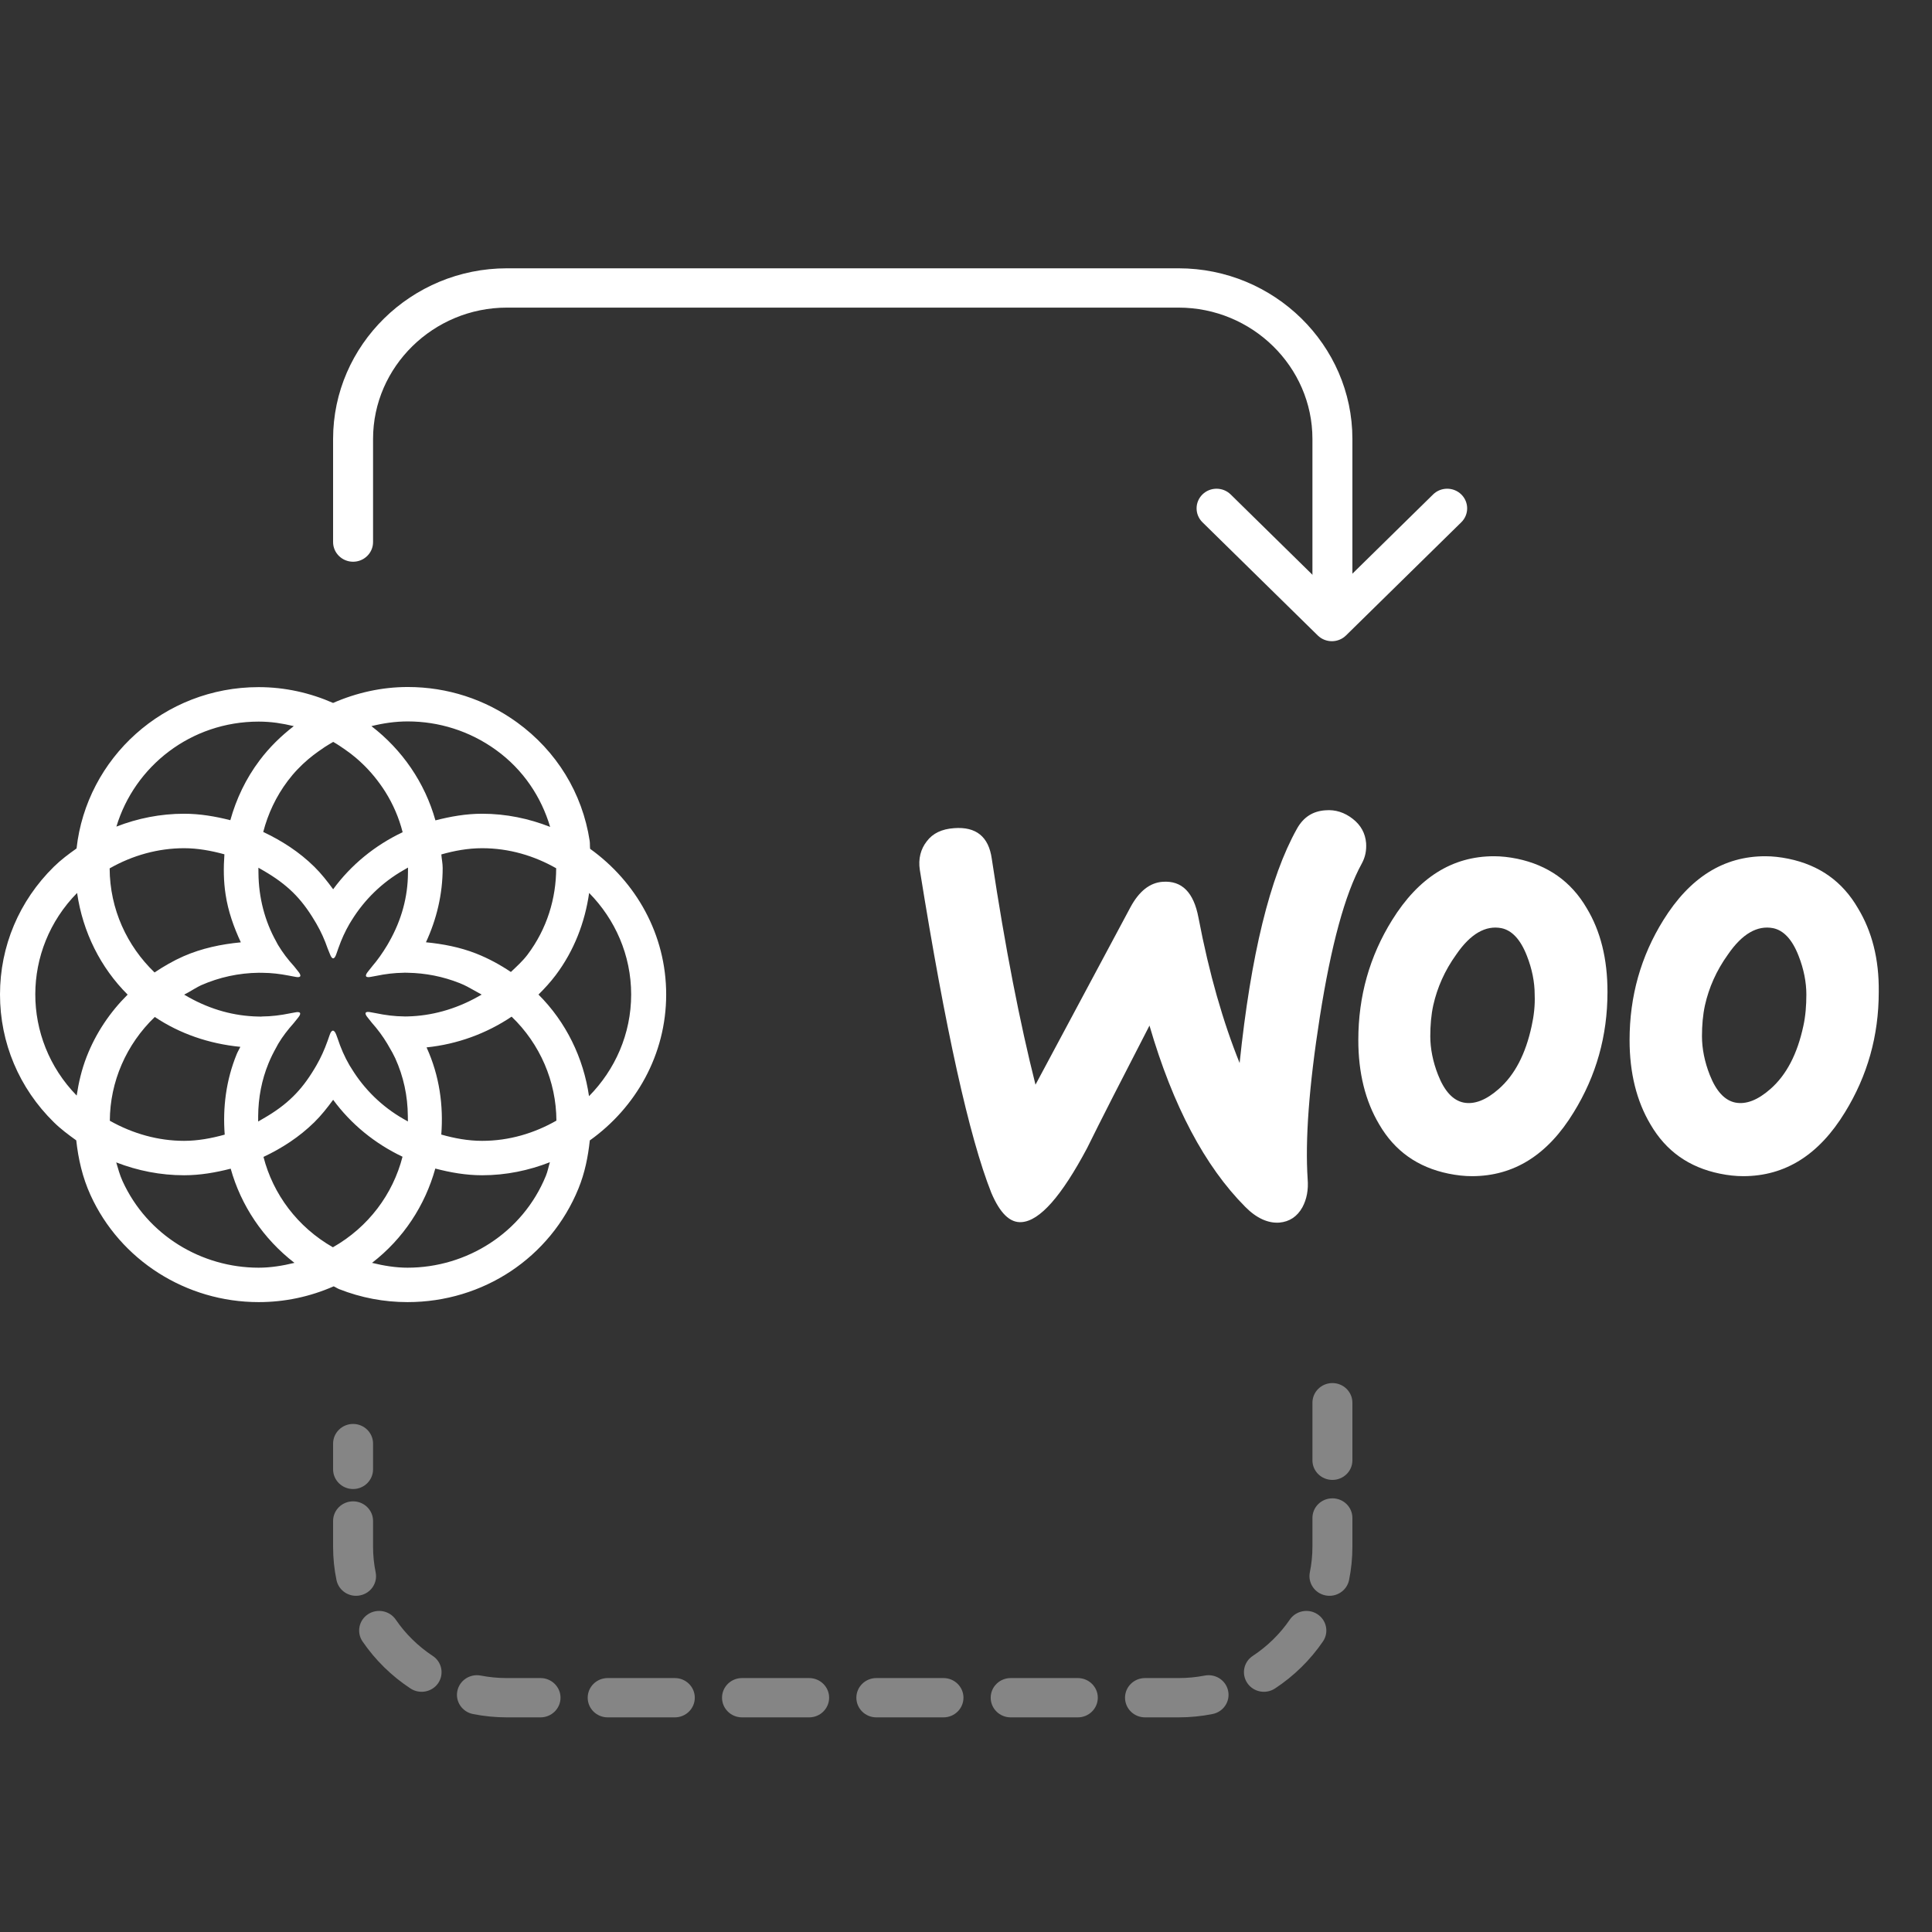<svg width="32" height="32" viewBox="0 0 32 32" fill="none" xmlns="http://www.w3.org/2000/svg">
<rect x="0" y="0" width="32" height="32" fill="#333333" stroke="none"/>
<path d="M9.774 14.059C9.769 14.015 9.773 13.972 9.767 13.928C9.646 13.137 9.219 12.44 8.564 11.965C8.035 11.582 7.409 11.379 6.754 11.379C6.323 11.379 5.903 11.474 5.517 11.643C5.139 11.477 4.723 11.381 4.284 11.381C2.715 11.381 1.434 12.555 1.268 14.053C1.138 14.145 1.009 14.241 0.893 14.355C0.317 14.921 0 15.672 0 16.472C0 17.272 0.317 18.024 0.893 18.589C1.008 18.702 1.135 18.796 1.263 18.888C1.297 19.197 1.366 19.502 1.499 19.794C1.989 20.871 3.082 21.567 4.284 21.567C4.714 21.567 5.131 21.479 5.526 21.306C5.527 21.306 5.527 21.306 5.527 21.306C5.558 21.319 5.585 21.339 5.617 21.352C5.98 21.495 6.361 21.567 6.75 21.567C8.004 21.567 9.115 20.829 9.581 19.686C9.688 19.424 9.74 19.157 9.769 18.889C10.532 18.345 11.034 17.467 11.034 16.472C11.034 15.477 10.534 14.604 9.774 14.059ZM6.755 16.835C6.738 16.835 6.722 16.836 6.706 16.836C6.7 16.836 6.694 16.836 6.688 16.835C6.54 16.834 6.386 16.815 6.223 16.781L6.146 16.767C6.048 16.745 6.026 16.778 6.092 16.856L6.158 16.939C6.255 17.048 6.341 17.164 6.414 17.286C6.426 17.306 6.437 17.325 6.448 17.345C6.483 17.404 6.517 17.464 6.546 17.527C6.683 17.828 6.753 18.151 6.755 18.487L6.756 18.562L6.756 18.575L6.748 18.57L6.679 18.531C6.328 18.33 6.035 18.044 5.825 17.702C5.813 17.682 5.8 17.663 5.788 17.643C5.707 17.504 5.642 17.354 5.591 17.197L5.57 17.14C5.536 17.048 5.492 17.047 5.46 17.143L5.423 17.249C5.423 17.249 5.423 17.248 5.423 17.248C5.374 17.386 5.314 17.519 5.242 17.644C5.231 17.663 5.22 17.682 5.209 17.7C5.097 17.887 4.983 18.036 4.853 18.163C4.717 18.297 4.558 18.414 4.353 18.531L4.288 18.569L4.276 18.576V18.564L4.276 18.488C4.278 18.18 4.335 17.886 4.447 17.613C4.485 17.519 4.531 17.428 4.58 17.341C4.591 17.321 4.601 17.3 4.613 17.281C4.68 17.169 4.764 17.059 4.865 16.946L4.935 16.859C5 16.781 4.978 16.748 4.88 16.77L4.809 16.783C4.645 16.817 4.491 16.835 4.343 16.836C4.335 16.838 4.329 16.838 4.324 16.838C4.307 16.838 4.291 16.837 4.275 16.837C3.879 16.829 3.494 16.723 3.128 16.519L3.061 16.481L3.051 16.475L3.062 16.468L3.128 16.432C3.151 16.419 3.28 16.341 3.33 16.319C3.634 16.185 3.956 16.116 4.287 16.112C4.298 16.111 4.346 16.112 4.357 16.113C4.493 16.114 4.636 16.13 4.783 16.159L4.884 16.178C4.981 16.2 5.003 16.167 4.938 16.089L4.872 16.006C4.766 15.89 4.68 15.775 4.61 15.659C4.597 15.639 4.587 15.618 4.576 15.597C4.386 15.258 4.284 14.867 4.281 14.461L4.28 14.382L4.28 14.372L4.292 14.379L4.358 14.417C4.561 14.534 4.718 14.65 4.853 14.782C4.983 14.91 5.097 15.059 5.208 15.245C5.22 15.264 5.231 15.283 5.242 15.302C5.317 15.431 5.378 15.568 5.427 15.71L5.465 15.804C5.499 15.896 5.539 15.897 5.571 15.801L5.608 15.695C5.608 15.695 5.608 15.696 5.608 15.696C5.656 15.559 5.716 15.427 5.788 15.303C5.8 15.282 5.813 15.263 5.825 15.243C6.036 14.901 6.33 14.615 6.681 14.414L6.752 14.373L6.758 14.37V14.381L6.757 14.457C6.756 14.855 6.65 15.239 6.446 15.599C6.434 15.619 6.424 15.64 6.411 15.66C6.333 15.789 6.253 15.902 6.168 16.001C6.168 16.001 6.168 16.001 6.168 16.001L6.098 16.089C6.033 16.167 6.055 16.2 6.152 16.178L6.229 16.164C6.386 16.131 6.535 16.114 6.681 16.112L6.688 16.112C6.695 16.111 6.701 16.11 6.708 16.111C6.723 16.111 6.738 16.111 6.753 16.112C7.048 16.117 7.337 16.174 7.612 16.283C7.699 16.317 7.778 16.361 7.855 16.405L7.968 16.468L7.978 16.474L7.97 16.478L7.9 16.517C7.538 16.718 7.143 16.826 6.755 16.835V16.835ZM7.885 15.793C7.617 15.688 7.338 15.635 7.055 15.607C7.23 15.23 7.332 14.815 7.332 14.375C7.332 14.299 7.315 14.227 7.31 14.152C7.526 14.091 7.749 14.049 7.986 14.049C8.434 14.049 8.85 14.175 9.212 14.381C9.211 14.879 9.062 15.381 8.737 15.813C8.655 15.921 8.557 16.008 8.462 16.099C8.284 15.98 8.093 15.875 7.885 15.793V15.793ZM6.754 11.949C7.263 11.949 7.777 12.104 8.218 12.424C8.67 12.751 8.966 13.204 9.112 13.696C8.763 13.559 8.384 13.478 7.986 13.478C7.717 13.478 7.461 13.524 7.212 13.588C7.036 12.96 6.66 12.418 6.152 12.027C6.349 11.978 6.55 11.949 6.754 11.949H6.754ZM5.105 12.576C5.158 12.531 5.213 12.489 5.269 12.449C5.305 12.423 5.342 12.398 5.379 12.373C5.425 12.344 5.472 12.315 5.519 12.288C5.589 12.328 5.656 12.373 5.721 12.419C5.78 12.46 5.837 12.503 5.891 12.549C5.93 12.582 5.967 12.615 6.003 12.65C6.036 12.681 6.067 12.713 6.097 12.745C6.169 12.822 6.235 12.903 6.296 12.988C6.326 13.029 6.355 13.072 6.382 13.115C6.51 13.319 6.608 13.544 6.669 13.784C6.209 14.002 5.814 14.325 5.518 14.729C5.422 14.599 5.323 14.471 5.205 14.355C4.957 14.111 4.668 13.925 4.36 13.78C4.437 13.483 4.57 13.194 4.767 12.933C4.819 12.864 4.874 12.799 4.932 12.739C4.987 12.681 5.045 12.627 5.105 12.576ZM4.284 11.952C4.384 11.952 4.483 11.959 4.58 11.972C4.677 11.986 4.772 12.004 4.866 12.027C4.655 12.19 4.462 12.378 4.3 12.594C4.072 12.896 3.913 13.233 3.815 13.585C3.567 13.522 3.312 13.478 3.049 13.478C2.658 13.478 2.28 13.554 1.928 13.691C2.23 12.688 3.164 11.952 4.284 11.952ZM3.049 14.049C3.275 14.049 3.498 14.09 3.717 14.15C3.701 14.371 3.702 14.594 3.737 14.818C3.779 15.097 3.873 15.358 3.989 15.608C3.663 15.639 3.343 15.706 3.039 15.839C2.869 15.914 2.711 16.006 2.56 16.107C2.104 15.668 1.819 15.059 1.816 14.383C2.197 14.166 2.621 14.049 3.049 14.049ZM1.435 17.503C1.353 17.713 1.303 17.928 1.27 18.146C0.354 17.206 0.356 15.726 1.277 14.79C1.371 15.44 1.666 16.027 2.114 16.474C1.822 16.764 1.588 17.11 1.435 17.503V17.503ZM2.564 16.844C2.975 17.12 3.46 17.288 3.981 17.339C3.962 17.38 3.938 17.417 3.921 17.459C3.742 17.897 3.688 18.351 3.722 18.793C3.502 18.854 3.276 18.896 3.049 18.896C2.622 18.896 2.2 18.778 1.819 18.563C1.822 17.917 2.091 17.298 2.564 16.844L2.564 16.844ZM4.284 20.997C3.34 20.997 2.439 20.462 2.029 19.561C1.983 19.46 1.956 19.356 1.925 19.253C2.279 19.39 2.657 19.466 3.049 19.466C3.315 19.466 3.571 19.421 3.821 19.357C3.992 19.968 4.358 20.516 4.877 20.917C4.68 20.965 4.482 20.997 4.284 20.997ZM5.514 20.659C4.927 20.324 4.523 19.78 4.364 19.162C4.67 19.018 4.957 18.832 5.205 18.589C5.323 18.473 5.422 18.346 5.518 18.216C5.813 18.618 6.208 18.941 6.667 19.159C6.508 19.777 6.106 20.322 5.514 20.659ZM9.042 19.474C8.656 20.421 7.729 20.997 6.75 20.997C6.555 20.997 6.358 20.965 6.162 20.917C6.683 20.515 7.04 19.965 7.21 19.355C7.459 19.42 7.716 19.466 7.986 19.466C8.383 19.466 8.76 19.386 9.108 19.25C9.085 19.325 9.072 19.4 9.042 19.474V19.474ZM7.986 18.896C7.749 18.896 7.525 18.853 7.309 18.792C7.346 18.313 7.28 17.82 7.067 17.352C7.066 17.351 7.065 17.349 7.065 17.348C7.573 17.296 8.057 17.119 8.474 16.839C8.945 17.291 9.213 17.913 9.216 18.561C8.853 18.768 8.436 18.896 7.986 18.896ZM9.756 18.156C9.664 17.524 9.378 16.931 8.919 16.473C9.021 16.372 9.117 16.267 9.204 16.152C9.51 15.745 9.688 15.277 9.758 14.79C10.187 15.226 10.454 15.818 10.454 16.472C10.454 17.127 10.186 17.72 9.756 18.156H9.756Z" fill="white"/>
<path d="M15.35 13.935C15.45 13.801 15.601 13.731 15.802 13.717C16.168 13.689 16.376 13.858 16.427 14.224C16.649 15.697 16.893 16.944 17.151 17.966L18.723 15.028C18.867 14.76 19.046 14.619 19.261 14.605C19.577 14.584 19.771 14.781 19.85 15.197C20.029 16.134 20.259 16.93 20.532 17.607C20.718 15.817 21.034 14.527 21.479 13.731C21.587 13.534 21.745 13.435 21.953 13.421C22.118 13.407 22.269 13.456 22.405 13.562C22.541 13.668 22.613 13.801 22.627 13.963C22.635 14.09 22.613 14.196 22.556 14.302C22.276 14.809 22.046 15.662 21.86 16.846C21.68 17.994 21.616 18.89 21.659 19.531C21.673 19.707 21.644 19.862 21.572 19.996C21.486 20.151 21.357 20.235 21.192 20.25C21.006 20.264 20.812 20.179 20.625 19.989C19.958 19.319 19.427 18.319 19.039 16.987C18.573 17.889 18.228 18.565 18.006 19.016C17.582 19.813 17.223 20.221 16.922 20.242C16.728 20.257 16.563 20.095 16.419 19.756C16.053 18.833 15.659 17.05 15.235 14.407C15.207 14.224 15.25 14.062 15.35 13.935L15.35 13.935ZM30.773 15.042C30.515 14.598 30.135 14.33 29.625 14.224C29.489 14.196 29.36 14.182 29.238 14.182C28.549 14.182 27.989 14.534 27.551 15.239C27.178 15.838 26.991 16.5 26.991 17.226C26.991 17.769 27.106 18.234 27.336 18.622C27.594 19.066 27.974 19.334 28.484 19.439C28.62 19.467 28.75 19.481 28.872 19.481C29.568 19.481 30.127 19.129 30.558 18.424C30.931 17.818 31.118 17.156 31.118 16.43C31.125 15.88 31.003 15.422 30.773 15.042ZM29.869 16.994C29.769 17.459 29.589 17.804 29.324 18.037C29.116 18.22 28.922 18.297 28.742 18.262C28.57 18.227 28.427 18.079 28.319 17.804C28.233 17.586 28.19 17.367 28.19 17.163C28.19 16.987 28.204 16.811 28.24 16.648C28.305 16.36 28.427 16.078 28.62 15.81C28.857 15.464 29.108 15.324 29.367 15.373C29.539 15.408 29.683 15.556 29.79 15.831C29.876 16.049 29.919 16.268 29.919 16.472C29.919 16.655 29.905 16.832 29.869 16.994ZM26.281 15.042C26.022 14.598 25.635 14.33 25.132 14.224C24.996 14.196 24.867 14.182 24.745 14.182C24.056 14.182 23.496 14.534 23.058 15.239C22.685 15.838 22.498 16.5 22.498 17.226C22.498 17.769 22.613 18.234 22.843 18.622C23.101 19.066 23.482 19.334 23.991 19.439C24.128 19.467 24.257 19.481 24.379 19.481C25.075 19.481 25.635 19.129 26.065 18.424C26.439 17.818 26.625 17.156 26.625 16.43C26.625 15.88 26.51 15.422 26.281 15.042ZM25.369 16.994C25.269 17.459 25.089 17.804 24.824 18.037C24.616 18.22 24.422 18.297 24.242 18.262C24.07 18.227 23.927 18.079 23.819 17.804C23.733 17.586 23.69 17.367 23.69 17.163C23.69 16.987 23.704 16.811 23.74 16.648C23.805 16.36 23.927 16.078 24.12 15.81C24.357 15.464 24.608 15.324 24.867 15.373C25.039 15.408 25.183 15.556 25.29 15.831C25.376 16.049 25.419 16.268 25.419 16.472C25.427 16.655 25.405 16.832 25.369 16.994Z" fill="white"/>
<path fill-rule="evenodd" clip-rule="evenodd" d="M8.396 5.095C7.178 5.095 6.179 6.074 6.179 7.27V8.979C6.179 9.158 6.031 9.304 5.848 9.304C5.666 9.304 5.517 9.158 5.517 8.979V7.27C5.517 5.715 6.812 4.444 8.396 4.444H19.521C21.105 4.444 22.4 5.715 22.4 7.27V10.133C22.4 10.312 22.252 10.458 22.069 10.458C21.886 10.458 21.738 10.312 21.738 10.133V7.27C21.738 6.074 20.74 5.095 19.521 5.095H8.396Z" fill="white"/>
<path fill-rule="evenodd" clip-rule="evenodd" d="M19.916 8.19C20.045 8.063 20.255 8.063 20.384 8.19L22.06 9.836L23.736 8.19C23.865 8.063 24.075 8.063 24.204 8.19C24.333 8.317 24.333 8.523 24.204 8.65L22.294 10.525C22.165 10.652 21.955 10.652 21.826 10.525L19.916 8.65C19.787 8.523 19.787 8.317 19.916 8.19Z" fill="white"/>
<path fill-rule="evenodd" clip-rule="evenodd" d="M8.396 27.794C8.248 27.794 8.104 27.78 7.964 27.753C7.785 27.718 7.611 27.832 7.575 28.008C7.539 28.184 7.656 28.355 7.835 28.39C8.017 28.426 8.205 28.445 8.396 28.445H8.953C9.135 28.445 9.284 28.299 9.284 28.119C9.284 27.94 9.135 27.794 8.953 27.794H8.396ZM9.734 28.119C9.734 28.299 9.882 28.445 10.065 28.445H11.178C11.36 28.445 11.508 28.299 11.508 28.119C11.508 27.94 11.36 27.794 11.178 27.794H10.065C9.882 27.794 9.734 27.94 9.734 28.119ZM11.959 28.119C11.959 28.299 12.107 28.445 12.29 28.445H13.402C13.585 28.445 13.733 28.299 13.733 28.119C13.733 27.94 13.585 27.794 13.402 27.794H12.29C12.107 27.794 11.959 27.94 11.959 28.119ZM14.184 28.119C14.184 28.299 14.332 28.445 14.515 28.445H15.627C15.81 28.445 15.958 28.299 15.958 28.119C15.958 27.94 15.81 27.794 15.627 27.794H14.515C14.332 27.794 14.184 27.94 14.184 28.119ZM16.409 28.119C16.409 28.299 16.557 28.445 16.74 28.445H17.852C18.035 28.445 18.183 28.299 18.183 28.119C18.183 27.94 18.035 27.794 17.852 27.794H16.74C16.557 27.794 16.409 27.94 16.409 28.119ZM18.634 28.119C18.634 28.299 18.782 28.445 18.965 28.445H19.521C19.713 28.445 19.901 28.426 20.082 28.39C20.262 28.355 20.378 28.184 20.342 28.008C20.307 27.832 20.132 27.718 19.953 27.753C19.813 27.78 19.669 27.794 19.521 27.794H18.965C18.782 27.794 18.634 27.94 18.634 28.119ZM7.258 27.878C7.359 27.728 7.319 27.526 7.167 27.427C6.925 27.267 6.717 27.063 6.555 26.826C6.453 26.677 6.247 26.637 6.095 26.737C5.943 26.837 5.903 27.039 6.005 27.188C6.215 27.495 6.485 27.76 6.798 27.966C6.95 28.066 7.156 28.027 7.258 27.878ZM20.66 27.878C20.762 28.027 20.967 28.066 21.119 27.966C21.432 27.76 21.702 27.495 21.912 27.188C22.014 27.039 21.974 26.837 21.822 26.737C21.671 26.637 21.465 26.677 21.363 26.826C21.201 27.063 20.992 27.267 20.75 27.427C20.598 27.526 20.558 27.728 20.66 27.878ZM5.962 26.425C6.142 26.39 6.258 26.219 6.222 26.043C6.194 25.906 6.179 25.764 6.179 25.619V25.192C6.179 25.012 6.031 24.867 5.848 24.867C5.666 24.867 5.517 25.012 5.517 25.192V25.619C5.517 25.807 5.536 25.992 5.573 26.17C5.609 26.346 5.783 26.461 5.962 26.425ZM21.955 26.425C22.134 26.461 22.309 26.346 22.345 26.17C22.381 25.992 22.4 25.807 22.4 25.619V25.142C22.4 24.962 22.252 24.817 22.069 24.817C21.886 24.817 21.738 24.962 21.738 25.142V25.619C21.738 25.764 21.723 25.906 21.695 26.043C21.66 26.219 21.776 26.39 21.955 26.425ZM5.848 24.663C6.031 24.663 6.179 24.517 6.179 24.337V23.91C6.179 23.731 6.031 23.585 5.848 23.585C5.666 23.585 5.517 23.731 5.517 23.91V24.337C5.517 24.517 5.666 24.663 5.848 24.663ZM22.069 24.512C22.252 24.512 22.4 24.367 22.4 24.188V23.233C22.4 23.054 22.252 22.908 22.069 22.908C21.886 22.908 21.738 23.054 21.738 23.233V24.188C21.738 24.367 21.886 24.512 22.069 24.512Z" fill="white" fill-opacity="0.4"/>
</svg>
